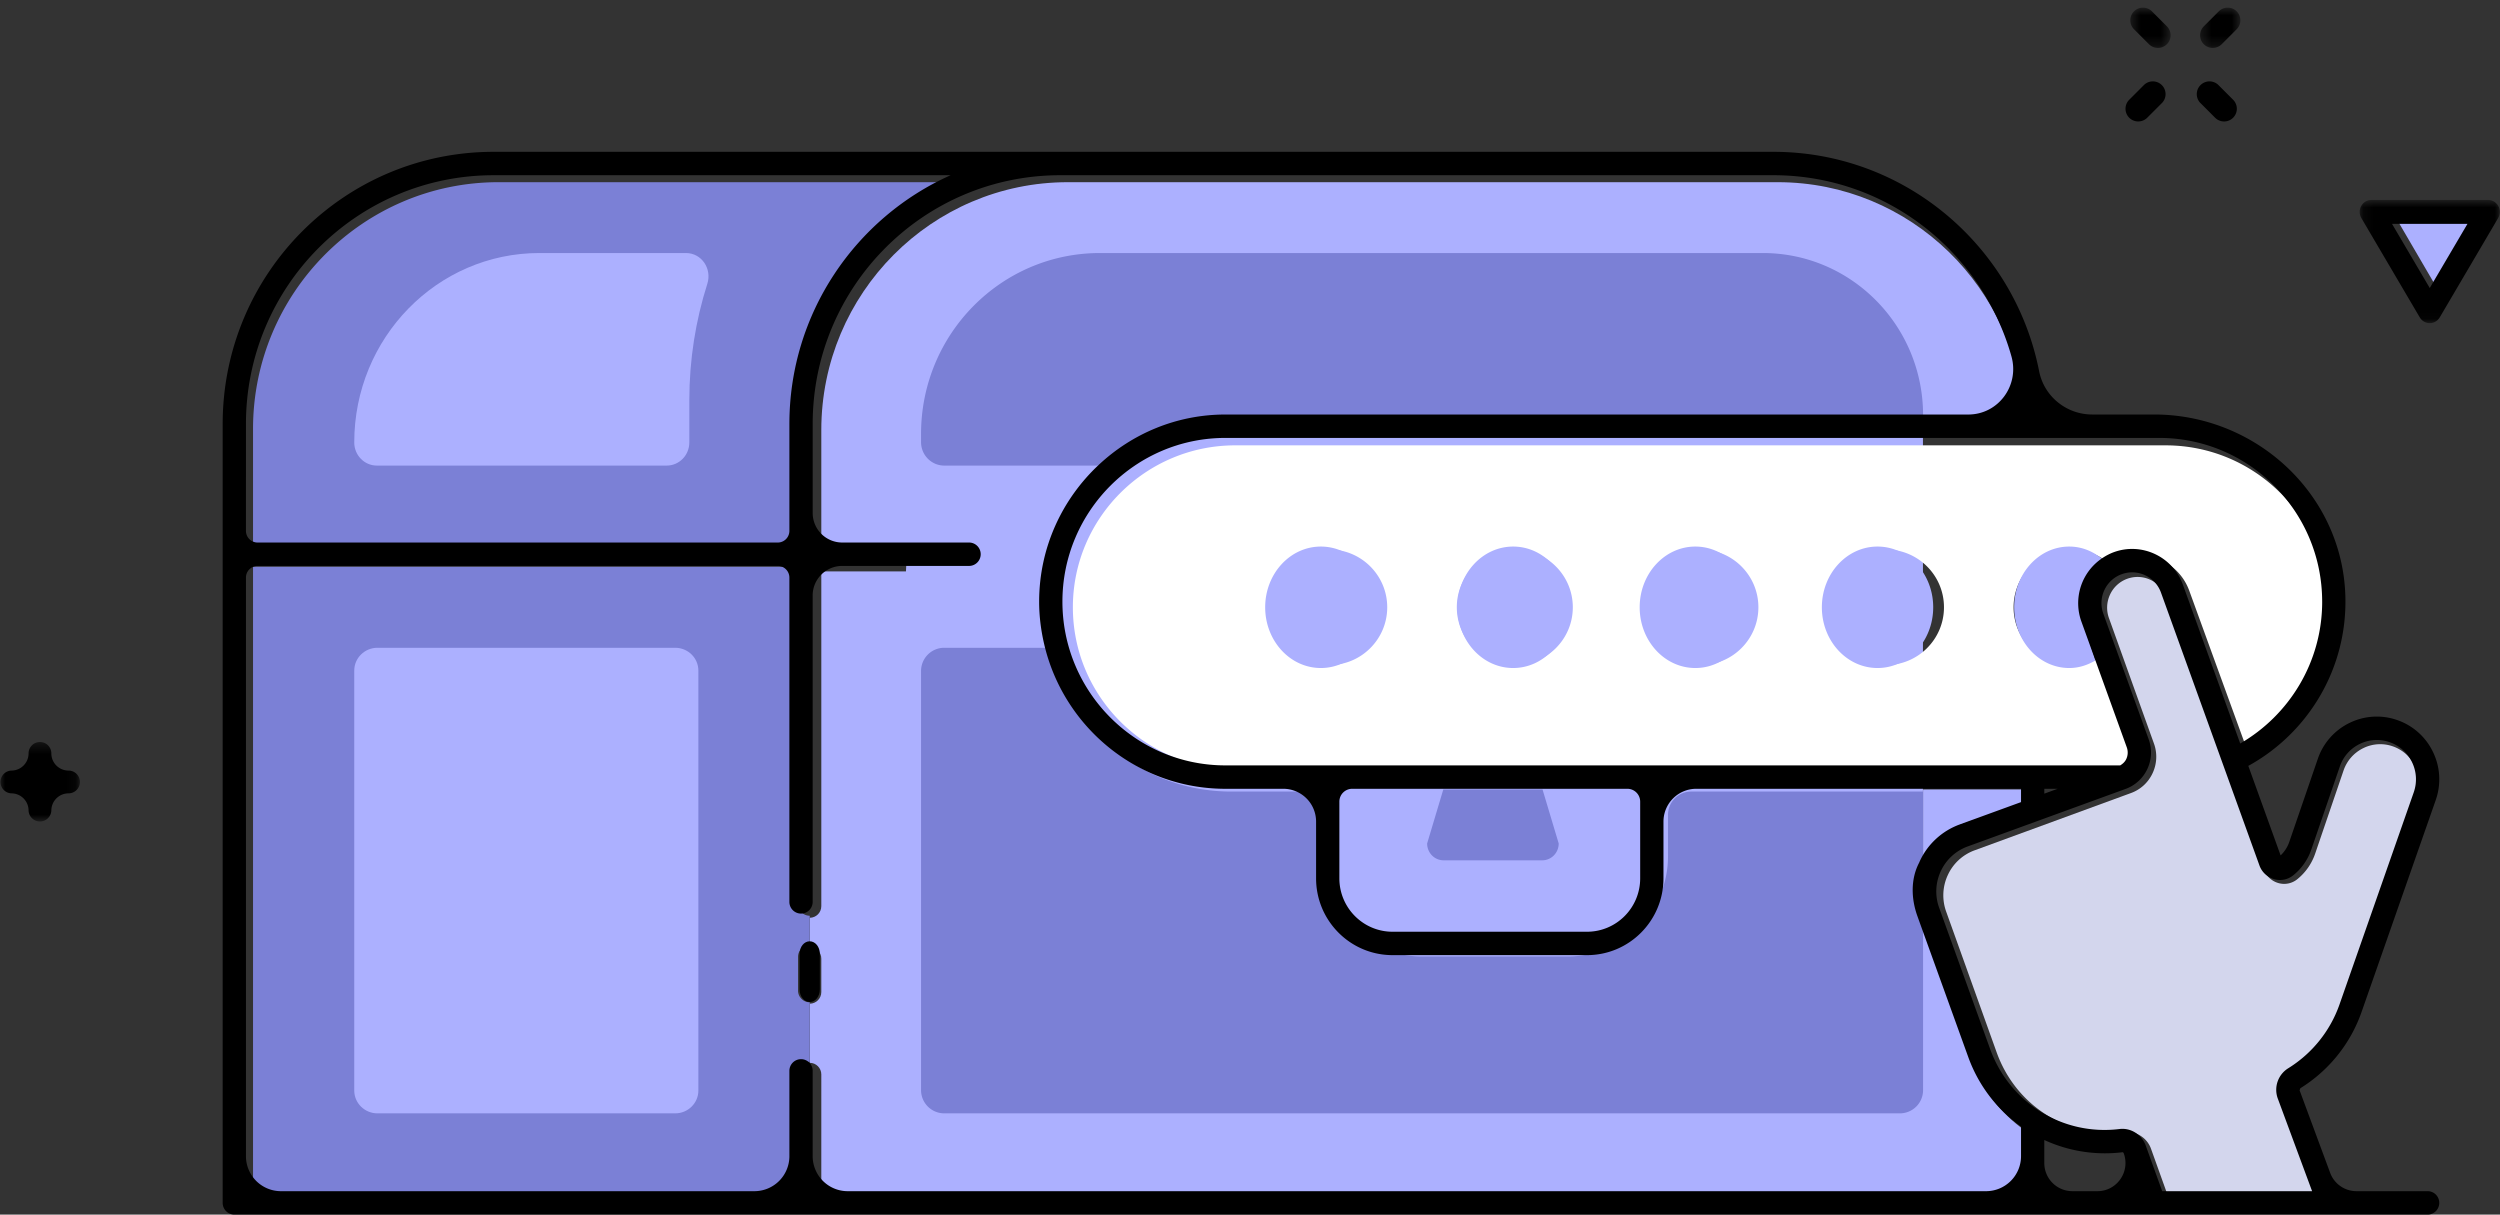 <svg xmlns="http://www.w3.org/2000/svg" xmlns:xlink="http://www.w3.org/1999/xlink" width="247" height="120"><rect width="100%" height="100%" fill="#333333" stroke="none"/><defs><path id="a" d="M.37.756h3.98v3.98H.37z"/><path id="c" d="M.476.756h3.978v3.98H.476z"/><path id="e" d="M0 .31h7.898v7.898H0z"/><path id="g" d="M.135.754H13.98v12.174H.135z"/></defs><g fill="none" fill-rule="evenodd"><path fill="#ACB0FF" d="M194.802 104.779l-4.815-13.353V41.554h9.966C199.459 28.487 188.76 18 175.641 18h-70.137c-13.432 0-24.359 10.985-24.359 24.487v11.667h8.477l-.114 2.302h-8.363v33.07c0 .636-.512 1.15-1.145 1.15v2.889c.633 0 1.145.515 1.145 1.151v3.298c0 .637-.512 1.151-1.145 1.151v5.842c.633 0 1.145.515 1.145 1.15V118H200v-6.358c-2.32-1.65-4.166-4-5.198-6.863"/><path fill="#7B80D6" d="M174.162 25h-65.49C98.912 25 91 33.004 91 42.878v.802c0 1.281 1.027 2.32 2.294 2.32h15.018c.555 0 1.082-.216 1.506-.578 3.196-2.737 7.315-4.4 11.82-4.4H190C190 32.173 182.91 25 174.162 25m-80.868 85h94.412a2.294 2.294 0 0 0 2.294-2.291V91.177l-.19-.526a6.916 6.916 0 0 1 .028-4.83c.099-.261.162-.536.162-.817v-6.798h-22.906a2.294 2.294 0 0 0-2.294 2.291v4.094c0 5.474-4.443 9.911-9.924 9.911h-14.38c-5.482 0-9.925-4.437-9.925-9.911v-4.094a2.293 2.293 0 0 0-2.295-2.291h-6.638c-8.698 0-15.987-6.082-17.869-14.206H93.294A2.293 2.293 0 0 0 91 66.291v41.418A2.294 2.294 0 0 0 93.294 110M25 54h53.211V42.381C78.211 31.517 84.71 22.154 94 18H49.249C35.878 18 25 28.938 25 42.381V54zm55 45.026a1.156 1.156 0 0 1-1.154-1.16v-3.323c0-.64.516-1.16 1.154-1.16v-2.909a1.156 1.156 0 0 1-1.154-1.16V56H25v62h53.846v-11.93c0-.641.516-1.16 1.154-1.16v-5.884z"/><path fill="#ACB0FF" d="M190.05 84.882c.79-1.64 2.19-2.884 3.944-3.5L200 79.266V78h-10v7c.02-.039.03-.079.05-.118"/><path fill="#000" d="M79 94.233v3.534c0 .682.447 1.233 1 1.233.553 0 1-.551 1-1.233v-3.534c0-.682-.447-1.233-1-1.233-.553 0-1 .551-1 1.233"/><path fill="#ACB0FF" d="M138.303 92h19.393c2.925 0 5.304-2.348 5.304-5.232V78h-9.943l1.589 5.122c0 .88-.724 1.594-1.616 1.594h-9.698a1.605 1.605 0 0 1-1.616-1.594l1.59-5.122H133v8.768c0 2.884 2.378 5.232 5.303 5.232"/><path fill="#7B80D6" d="M142.625 85h9.75c.897 0 1.625-.744 1.625-1.662L152.402 78h-9.804L141 83.338c0 .918.727 1.662 1.625 1.662"/><path fill="#FFF" d="M192.065 59.999c0 3.156-2.564 5.714-5.73 5.714-3.165 0-5.73-2.558-5.73-5.714 0-3.156 2.565-5.714 5.73-5.714 3.166 0 5.73 2.558 5.73 5.714zm-29.796 0c0-3.156 2.565-5.714 5.73-5.714 3.166 0 5.73 2.558 5.73 5.714 0 3.156-2.564 5.714-5.73 5.714-3.165 0-5.73-2.558-5.73-5.714zm-18.335 0c0-3.156 2.564-5.714 5.73-5.714 3.165 0 5.73 2.558 5.73 5.714 0 3.156-2.565 5.714-5.73 5.714-3.166 0-5.73-2.558-5.73-5.714zm-12.606 5.714c-3.166 0-5.73-2.558-5.73-5.714 0-3.156 2.564-5.714 5.73-5.714 3.165 0 5.73 2.558 5.73 5.714 0 3.156-2.565 5.714-5.73 5.714zM122.044 44C113.198 44 106 51.177 106 60s7.198 16 16.044 16h88.076c.253-.15.47-.35.596-.62.171-.362.188-.769.052-1.143l-3.36-9.246a5.675 5.675 0 0 1-2.737.722c-3.165 0-5.73-2.558-5.73-5.714 0-3.156 2.565-5.714 5.73-5.714 1.44 0 2.741.548 3.748 1.424a5.416 5.416 0 0 1 1.068-.542 5.322 5.322 0 0 1 6.805 3.175l5.64 15.52C226.745 71.097 230 65.926 230 60c0-8.823-7.198-16-16.044-16h-91.912z"/><path fill="#ACB0FF" d="M136 60c0-3.313-2.462-6-5.5-6s-5.5 2.687-5.5 6c0 3.314 2.462 6 5.5 6s5.5-2.686 5.5-6m19 0c0-3.313-2.462-6-5.5-6s-5.5 2.687-5.5 6c0 3.314 2.462 6 5.5 6s5.5-2.686 5.5-6m18 0c0-3.313-2.462-6-5.5-6s-5.5 2.687-5.5 6c0 3.314 2.462 6 5.5 6s5.5-2.686 5.5-6m12.5-6c-3.038 0-5.5 2.687-5.5 6 0 3.314 2.462 6 5.5 6s5.5-2.686 5.5-6c0-3.313-2.462-6-5.5-6m13.5 6c0 3.314 2.436 6 5.441 6 .947 0 1.823-.29 2.6-.758l-1.05-3.19a6.052 6.052 0 0 1 .173-4.253A5.383 5.383 0 0 1 208 55.495c-.956-.919-2.19-1.495-3.559-1.495-3.005 0-5.441 2.687-5.441 6"/><path fill="#D3D6ED" d="M214.018 59.002a3.007 3.007 0 0 0-1.552-1.715 2.998 2.998 0 0 0-3.997 1.464 3.049 3.049 0 0 0-.102 2.323l4.444 12.39a3.823 3.823 0 0 1-.13 2.916 3.766 3.766 0 0 1-2.132 1.97l-15.46 5.663a4.666 4.666 0 0 0-2.645 2.443 4.74 4.74 0 0 0-.16 3.617l4.985 13.9c1.911 5.329 7.123 8.587 12.689 7.899 1.102-.135 2.173.547 2.56 1.62l1.616 4.508h14.689l-3.368-9.145a2.51 2.51 0 0 1 1.022-2.967 12.114 12.114 0 0 0 5.03-6.29l7.278-20.92a3.881 3.881 0 0 0-.17-2.958 3.818 3.818 0 0 0-2.187-1.975 3.772 3.772 0 0 0-2.932.17 3.833 3.833 0 0 0-1.954 2.212l-2.806 8.22c-.345 1-.957 1.87-1.77 2.525a2.056 2.056 0 0 1-1.867.373 2.162 2.162 0 0 1-1.433-1.346l-9.648-26.897z"/><path fill="#000" d="M201.978 112.633a14.3 14.3 0 0 0 7.712 1.21c.048-.024.114.04.14.115.655 1.815-.683 3.73-2.604 3.73h-2.479a2.776 2.776 0 0 1-2.77-2.782v-2.273zm0-34.22v-.481h1.319l-1.32.48zm-69.649.792a1.27 1.27 0 0 1 1.269-1.273h27.185c.7 0 1.267.57 1.267 1.273v7.572c0 2.916-2.352 5.279-5.254 5.279h-19.212c-2.902 0-5.255-2.363-5.255-5.278v-7.573zm92.352 7.657a2.083 2.083 0 0 0 1.881-.374 5.57 5.57 0 0 0 1.787-2.53l2.83-8.24a3.846 3.846 0 0 1 1.97-2.218 3.821 3.821 0 0 1 2.955-.17 3.847 3.847 0 0 1 2.207 1.98c.45.935.509 1.988.17 2.966l-7.338 20.967a12.15 12.15 0 0 1-5.073 6.306 2.506 2.506 0 0 0-1.03 2.973l3.395 9.167h-14.81l-1.63-4.518c-.39-1.076-1.47-1.76-2.58-1.624-5.613.689-10.869-2.577-12.795-7.917l-5.028-13.934a4.721 4.721 0 0 1 .16-3.624 4.693 4.693 0 0 1 2.668-2.448l15.589-5.679a3.787 3.787 0 0 0 2.15-1.973 3.81 3.81 0 0 0 .132-2.923l-4.483-12.42a3.039 3.039 0 0 1 .104-2.328 3.016 3.016 0 0 1 1.713-1.571 3.005 3.005 0 0 1 2.317.104c.734.345 1.29.955 1.565 1.72l9.729 26.96a2.173 2.173 0 0 0 1.445 1.348zm4.75-27.419c0 5.99-3.268 11.22-8.098 14.016l-5.663-15.693c-1.003-2.776-4.07-4.219-6.829-3.21a5.31 5.31 0 0 0-1.073.548 5.347 5.347 0 0 0-2.123 6.314l1.108 3.071 3.374 9.349c.137.379.119.789-.051 1.155-.127.274-.347.475-.599.628h-88.406c-8.88 0-16.104-7.258-16.104-16.178 0-8.92 7.224-16.177 16.104-16.177h92.255c8.88 0 16.104 7.256 16.104 16.177zM83.743 117.689a3.459 3.459 0 0 1-3.451-3.467v-8.42c0-.64-.514-1.156-1.15-1.156-.637 0-1.15.517-1.15 1.156v8.42a3.459 3.459 0 0 1-3.452 3.467H27.75a3.459 3.459 0 0 1-3.45-3.467V57.068c0-.639.514-1.155 1.15-1.155h51.39c.637 0 1.151.516 1.151 1.155v32.039c0 .638.514 1.155 1.15 1.155.637 0 1.15-.517 1.15-1.155V58.84a2.92 2.92 0 0 1 2.914-2.927h12.538c.635 0 1.15-.517 1.15-1.156 0-.639-.515-1.155-1.15-1.155H83.206a2.92 2.92 0 0 1-2.913-2.927v-8.786c0-13.574 10.954-24.578 24.466-24.578h70.45c11.186 0 20.621 7.584 23.521 17.9.808 2.875-1.29 5.743-4.264 5.743h-73.395c-4.826 0-9.212 1.89-12.499 4.958-3.622 3.379-5.905 8.186-5.905 13.531 0 1.432.178 2.82.488 4.16 1.886 8.195 9.194 14.329 17.916 14.329h5.728a3.239 3.239 0 0 1 3.23 3.244v5.601c0 4.192 3.383 7.59 7.556 7.59h19.212c4.172 0 7.554-3.398 7.554-7.589v-5.602a3.239 3.239 0 0 1 3.23-3.244h32.097v1.317l-6.041 2.201a6.98 6.98 0 0 0-3.966 3.642c-.023.05-.037.101-.064.15-.843 1.613-.787 3.556-.168 5.269l.18.504 4.838 13.403a14.418 14.418 0 0 0 5.221 6.889v2.915a3.459 3.459 0 0 1-3.45 3.467H83.743zM48.768 17.31h45.156c-9.375 4.19-15.932 13.627-15.932 24.58v10.557c0 .64-.514 1.156-1.15 1.156H25.45c-.636 0-1.15-.517-1.15-1.156V41.89c0-13.574 10.955-24.578 24.467-24.578zm191.08 100.378h-7.033a2.77 2.77 0 0 1-2.596-1.812l-3.018-8.151.07-.206a14.477 14.477 0 0 0 6.042-7.508l7.34-20.972a6.183 6.183 0 0 0-.269-4.734 6.134 6.134 0 0 0-3.523-3.157 6.098 6.098 0 0 0-4.713.269 6.15 6.15 0 0 0-3.143 3.542l-2.83 8.24a3.257 3.257 0 0 1-.851 1.314l-3.191-8.843c5.879-3.232 9.822-9.593 9.587-16.84-.324-10.052-8.87-17.877-18.883-17.877h-6.127c-2.538 0-4.755-1.781-5.245-4.283C199.039 24.333 188.19 15 175.209 15H48.768C33.985 15 22 27.04 22 41.89v76.953c0 .64.514 1.156 1.15 1.156h216.698c.636 0 1.15-.517 1.15-1.156 0-.639-.514-1.155-1.15-1.155z"/><g transform="translate(217)"><mask id="b" fill="#fff"><use xlink:href="#a"/></mask><path fill="#000" d="M1.62 4.735c.32 0 .64-.122.885-.366l1.478-1.48A1.25 1.25 0 0 0 2.216 1.12L.737 2.601a1.249 1.249 0 0 0 .884 2.134" mask="url(#b)"/></g><path fill="#000" d="M211.257 12c.322 0 .644-.123.889-.368l1.486-1.487a1.258 1.258 0 0 0-1.777-1.777l-1.486 1.487a1.256 1.256 0 0 0 .888 2.145m7.597-.368a1.253 1.253 0 0 0 1.777 0 1.256 1.256 0 0 0 0-1.777l-1.486-1.487a1.258 1.258 0 0 0-1.777 1.777l1.486 1.487z"/><g transform="translate(210)"><mask id="d" fill="#fff"><use xlink:href="#c"/></mask><path fill="#000" d="M2.32 4.369a1.247 1.247 0 0 0 1.768 0 1.249 1.249 0 0 0 0-1.768l-1.479-1.48A1.25 1.25 0 0 0 .841 2.89l1.48 1.48z" mask="url(#d)"/></g><g transform="translate(0 73)"><mask id="f" fill="#fff"><use xlink:href="#e"/></mask><path fill="#000" d="M6.773 3.133h-.001c-.939 0-1.699-.76-1.699-1.698a1.125 1.125 0 1 0-2.25 0c0 .938-.76 1.698-1.699 1.698a1.126 1.126 0 0 0 0 2.25 1.7 1.7 0 0 1 1.699 1.7 1.126 1.126 0 0 0 2.25 0 1.7 1.7 0 0 1 1.699-1.7 1.125 1.125 0 1 0 0-2.25" mask="url(#f)"/></g><path fill="#ACB0FF" d="M240.5 28l3.5-6h-7z"/><g transform="translate(233 19)"><mask id="h" fill="#fff"><use xlink:href="#g"/></mask><path fill="#000" d="M7.058 9.456L3.331 3.118h7.454L7.058 9.456zm6.774-8.102c-.205-.37-.59-.6-1.005-.6H1.29c-.416 0-.8.23-1.005.6-.204.371-.199.826.017 1.19l5.77 9.812c.207.356.582.572.987.572s.78-.216.988-.572l5.769-9.812c.216-.364.221-.819.017-1.19z" mask="url(#h)"/></g><path fill="#ACB0FF" d="M50.133 64H37.296C36.027 64 35 65.01 35 66.258v41.485c0 1.246 1.027 2.257 2.296 2.257h29.41c1.267 0 2.294-1.01 2.294-2.257V66.258C69 65.011 67.973 64 66.707 64H50.133zm17.973-24.462c0-4.01.624-7.874 1.777-11.495.478-1.498-.568-3.043-2.107-3.043H53.288C43.188 25 35 33.378 35 43.714 35 44.976 36 46 37.233 46h28.638c1.234 0 2.235-1.024 2.235-2.286v-4.176z"/></g></svg>